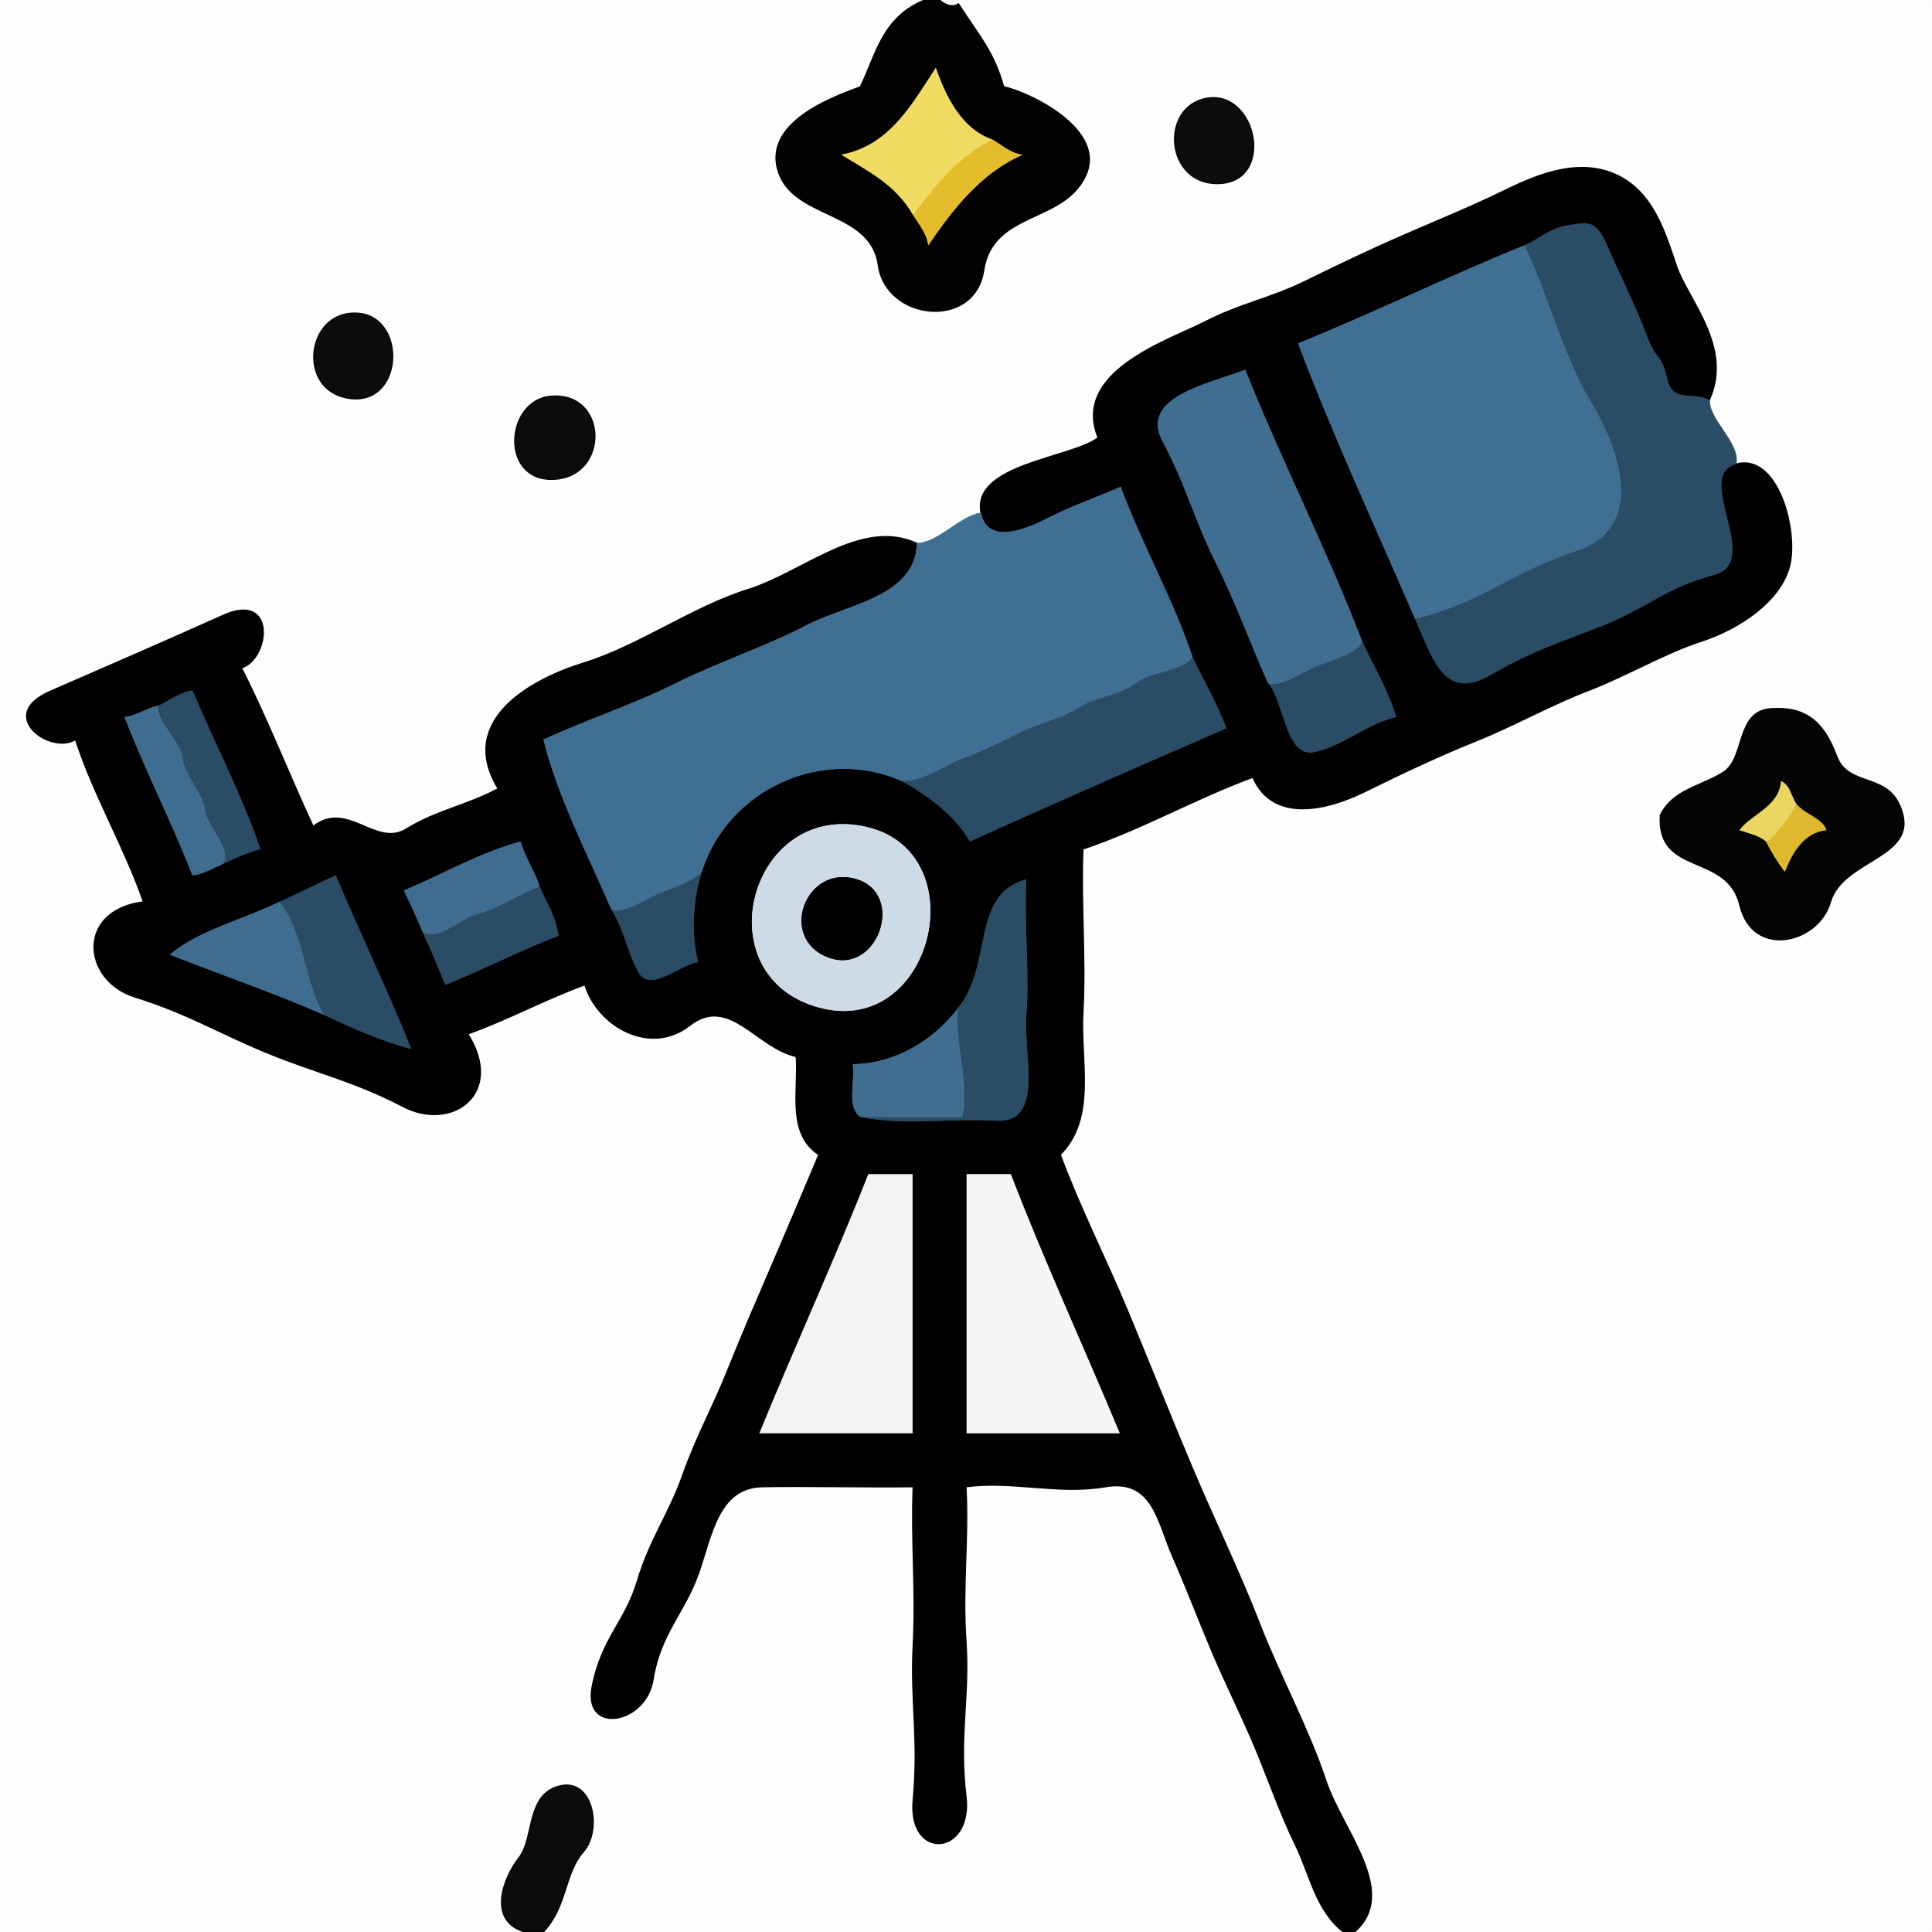 <svg xmlns="http://www.w3.org/2000/svg" xmlns:v="https://svgstorm.com"
viewBox = "0 0 512 512"
width="512"
height="512">
<g fill="None" fill-opacity="0.0" stroke="#000000" stroke-opacity="0.01" stroke-width="0.3"><path d="
M 0.00 512.00 
L 139.00 512.00
C 128.83 508.88 133.56 497.29 137.58 492.23 C 141.59 487.17 139.32 475.50 148.30 473.29 C 157.29 471.08 159.67 485.03 154.61 490.75 C 149.55 496.48 150.40 505.20 144.00 512.00
L 356.00 512.00
C 348.66 506.27 347.22 496.96 343.22 488.78 C 339.23 480.60 336.24 471.86 332.68 463.32 C 329.12 454.78 324.90 446.45 321.23 437.77 C 317.56 429.09 314.62 421.22 310.69 412.31 C 306.77 403.39 305.53 391.85 293.00 394.00 C 280.47 396.15 268.48 392.39 256.00 394.00
C 256.75 408.55 255.00 420.16 256.00 435.00 C 257.00 449.84 254.09 460.09 256.00 476.00 C 257.91 491.91 240.50 493.25 242.00 477.00 C 243.50 460.75 241.24 451.09 242.00 436.00 C 242.76 420.91 241.43 408.82 242.00 394.00
C 229.91 394.17 213.68 393.77 202.00 394.00 C 190.32 394.23 188.65 406.93 185.08 417.08 C 181.50 427.22 174.93 433.11 173.08 445.08 C 171.22 457.04 154.39 459.83 156.93 446.93 C 159.47 434.03 165.65 429.90 168.92 418.92 C 172.20 407.94 177.35 401.07 180.92 390.92 C 184.50 380.78 189.04 372.66 192.92 362.92 C 196.81 353.18 200.67 344.35 204.78 334.78 C 208.88 325.20 212.97 315.62 217.00 306.00
C 208.41 300.46 211.68 288.84 211.00 280.00
C 200.47 277.69 193.24 263.58 182.77 271.77 C 172.31 279.96 158.30 271.96 155.00 261.00
C 144.50 264.80 134.54 270.26 124.00 274.00
C 133.90 289.78 119.86 300.05 106.77 293.23 C 93.68 286.40 84.07 284.46 70.93 279.07 C 57.78 273.69 49.82 268.60 35.77 264.23 C 21.72 259.86 20.12 241.25 38.00 239.00
C 32.91 224.36 24.80 210.77 20.00 196.00
C 13.42 200.16 -1.29 189.56 13.23 183.23 C 27.75 176.90 44.63 169.60 59.08 163.08 C 73.52 156.56 71.47 174.75 64.00 177.00
C 70.84 190.45 76.53 205.08 83.00 219.00
C 91.99 211.90 99.58 224.72 107.69 219.69 C 115.80 214.67 123.78 213.45 132.00 209.00
C 121.08 191.15 140.14 180.19 154.69 175.69 C 169.25 171.20 183.63 160.78 198.23 156.23 C 212.83 151.68 228.23 137.15 243.00 144.00
C 248.48 144.10 254.51 136.71 260.00 136.00
C 257.29 122.99 284.05 121.39 291.00 116.00
C 283.83 98.41 309.91 90.12 319.29 85.29 C 328.68 80.47 336.52 79.11 345.75 74.61 C 354.98 70.10 362.66 66.40 371.77 62.42 C 380.88 58.45 389.63 54.91 397.92 50.87 C 406.21 46.83 417.49 41.62 427.90 46.12 C 438.31 50.62 441.41 62.11 444.39 70.75 C 447.38 79.40 459.36 92.03 453.00 106.00
C 452.74 111.42 461.18 117.38 460.00 123.00
C 471.27 119.80 476.73 140.93 474.22 150.22 C 471.71 159.51 460.76 166.73 450.92 169.92 C 441.09 173.12 430.85 179.20 420.98 182.98 C 411.10 186.75 401.18 192.34 391.31 196.31 C 381.43 200.27 371.32 205.05 361.77 209.77 C 352.22 214.49 337.44 218.48 332.00 206.00
C 316.77 211.61 302.42 219.84 287.00 225.00
C 286.42 238.67 287.77 254.56 287.00 268.00 C 286.23 281.44 290.69 296.17 281.00 306.00
C 286.18 320.03 293.04 333.46 298.77 347.23 C 304.50 361.00 310.21 375.38 315.98 389.03 C 321.74 402.67 328.51 416.64 333.78 430.22 C 339.04 443.81 346.87 458.29 351.31 471.69 C 355.74 485.10 370.95 501.46 359.00 512.00
L 512.00 512.00
L 512.00 0.00
L 249.00 0.00
C 250.19 1.16 252.42 2.16 254.00 1.00
C 259.52 9.50 263.37 13.66 266.00 23.00
C 272.08 24.18 293.64 34.07 287.67 46.67 C 281.70 59.27 263.09 55.87 260.69 71.69 C 258.30 87.52 234.78 85.05 232.75 70.25 C 230.72 55.46 209.73 58.22 206.08 44.92 C 202.42 31.63 222.79 25.02 228.00 23.00
C 232.25 14.21 233.80 4.61 245.00 0.00
L 0.00 0.00
L 0.00 512.00
M 320.00 26.00 
C 333.08 23.97 337.92 47.88 323.30 48.64 C 308.67 49.39 307.13 28.00 320.00 26.00
M 93.00 83.00 
C 107.79 81.85 107.66 106.88 93.33 105.67 C 78.99 104.45 80.62 83.96 93.00 83.00
M 146.00 105.00 
C 161.15 103.74 161.62 126.15 146.97 127.02 C 132.33 127.89 133.76 106.02 146.00 105.00
M 440.00 216.00 
C 443.36 209.17 450.97 208.33 456.75 204.61 C 462.54 200.88 459.94 188.48 469.25 187.81 C 478.57 187.14 483.41 191.38 486.71 200.30 C 490.01 209.23 501.22 204.06 504.26 215.75 C 507.31 227.44 488.29 228.00 485.08 239.08 C 481.86 250.15 464.46 254.13 461.08 239.92 C 457.69 225.72 438.95 232.36 440.00 216.00 Z"/>
</g>
<g fill="None" fill-opacity="0.0" stroke="#000000" stroke-opacity="0.99" stroke-width="0.3"><path d="
M 249.00 0.00 
L 245.00 0.00
C 233.80 4.61 232.25 14.21 228.00 23.00
C 222.79 25.02 202.42 31.63 206.08 44.92 C 209.73 58.22 230.72 55.46 232.75 70.25 C 234.78 85.05 258.30 87.52 260.69 71.69 C 263.09 55.87 281.70 59.27 287.67 46.67 C 293.64 34.07 272.08 24.18 266.00 23.00
C 263.37 13.66 259.52 9.50 254.00 1.00
C 252.42 2.16 250.19 1.16 249.00 0.00
M 263.00 37.00 
C 265.61 38.50 267.89 40.70 271.00 41.00
C 259.77 45.93 252.35 55.72 246.00 65.00
C 245.61 62.00 243.59 59.50 242.00 57.00
C 237.38 48.97 230.49 45.63 223.00 41.00
C 235.76 38.59 241.66 27.64 248.00 18.00
C 250.63 25.51 254.77 34.18 263.00 37.00 Z"/>
</g>
<g fill="None" fill-opacity="0.0" stroke="#F0DC63" stroke-opacity="1.00" stroke-width="0.3"><path d="
M 242.00 57.00 
C 247.55 49.50 253.83 41.59 263.00 37.00
C 254.77 34.18 250.63 25.51 248.00 18.00
C 241.66 27.64 235.76 38.59 223.00 41.00
C 230.49 45.63 237.38 48.97 242.00 57.00 Z"/>
</g>
<g fill="None" fill-opacity="0.0" stroke="#000000" stroke-opacity="0.95" stroke-width="0.3"><path d="
M 320.00 26.00 
C 307.13 28.00 308.67 49.39 323.30 48.64 C 337.92 47.88 333.08 23.97 320.00 26.00 Z"/>
</g>
<g fill="None" fill-opacity="0.0" stroke="#E4BD2D" stroke-opacity="1.00" stroke-width="0.3"><path d="
M 242.00 57.00 
C 243.59 59.50 245.61 62.00 246.00 65.00
C 252.35 55.72 259.77 45.93 271.00 41.00
C 267.89 40.70 265.61 38.50 263.00 37.00
C 253.83 41.59 247.55 49.50 242.00 57.00 Z"/>
</g>
<g fill="None" fill-opacity="0.0" stroke="#000000" stroke-opacity="1.00" stroke-width="0.3"><path d="
M 260.00 136.00 
C 261.84 144.87 272.90 139.73 278.08 137.08 C 283.25 134.42 291.44 131.41 297.00 129.00
C 302.61 144.23 310.84 158.58 316.00 174.00
C 318.84 180.13 322.58 186.41 325.00 193.00
C 302.25 202.86 279.63 212.80 257.00 223.00
C 253.11 216.02 245.60 210.65 239.00 207.00
C 217.76 197.62 192.82 209.42 186.00 231.00
C 183.62 238.53 183.13 247.16 185.00 255.00
C 180.84 255.20 172.39 263.30 169.25 257.75 C 166.11 252.20 165.47 246.37 162.00 241.00
C 155.64 226.26 147.92 211.53 144.00 196.00
C 155.28 190.77 167.97 186.63 179.07 181.07 C 190.18 175.52 202.91 171.34 213.69 165.69 C 224.48 160.05 242.48 158.26 243.00 144.00
C 228.23 137.15 212.83 151.68 198.23 156.23 C 183.63 160.78 169.25 171.20 154.69 175.69 C 140.14 180.19 121.08 191.15 132.00 209.00
C 123.78 213.45 115.80 214.67 107.69 219.69 C 99.58 224.72 91.99 211.90 83.00 219.00
C 76.53 205.08 70.84 190.45 64.00 177.00
C 71.47 174.75 73.52 156.56 59.08 163.08 C 44.63 169.60 27.75 176.90 13.23 183.23 C -1.29 189.56 13.42 200.16 20.00 196.00
C 24.80 210.77 32.91 224.36 38.00 239.00
C 20.12 241.25 21.72 259.86 35.77 264.23 C 49.82 268.60 57.78 273.69 70.93 279.07 C 84.07 284.46 93.68 286.40 106.77 293.23 C 119.86 300.05 133.90 289.78 124.00 274.00
C 134.54 270.26 144.50 264.80 155.00 261.00
C 158.30 271.96 172.31 279.96 182.77 271.77 C 193.24 263.58 200.47 277.69 211.00 280.00
C 211.68 288.84 208.41 300.46 217.00 306.00
C 212.97 315.62 208.88 325.20 204.78 334.78 C 200.67 344.35 196.81 353.18 192.92 362.92 C 189.04 372.66 184.50 380.78 180.92 390.92 C 177.35 401.07 172.20 407.94 168.92 418.92 C 165.65 429.90 159.47 434.03 156.93 446.93 C 154.39 459.83 171.22 457.04 173.08 445.08 C 174.93 433.11 181.50 427.22 185.08 417.08 C 188.65 406.93 190.32 394.23 202.00 394.00 C 213.68 393.77 229.91 394.17 242.00 394.00
C 241.43 408.82 242.76 420.91 242.00 436.00 C 241.24 451.09 243.50 460.75 242.00 477.00 C 240.50 493.25 257.91 491.91 256.00 476.00 C 254.09 460.09 257.00 449.84 256.00 435.00 C 255.00 420.16 256.75 408.55 256.00 394.00
C 268.48 392.39 280.47 396.15 293.00 394.00 C 305.53 391.85 306.77 403.39 310.69 412.31 C 314.62 421.22 317.56 429.09 321.23 437.77 C 324.90 446.45 329.12 454.78 332.68 463.32 C 336.24 471.86 339.23 480.60 343.22 488.78 C 347.22 496.96 348.66 506.27 356.00 512.00
L 359.00 512.00
C 370.95 501.46 355.74 485.10 351.31 471.69 C 346.87 458.29 339.04 443.81 333.78 430.22 C 328.51 416.64 321.74 402.67 315.98 389.03 C 310.21 375.38 304.50 361.00 298.77 347.23 C 293.04 333.46 286.18 320.03 281.00 306.00
C 290.69 296.17 286.23 281.44 287.00 268.00 C 287.77 254.56 286.42 238.67 287.00 225.00
C 302.42 219.84 316.77 211.61 332.00 206.00
C 337.44 218.48 352.22 214.49 361.77 209.77 C 371.32 205.05 381.43 200.27 391.31 196.31 C 401.18 192.34 411.10 186.75 420.98 182.98 C 430.85 179.20 441.09 173.12 450.92 169.92 C 460.76 166.73 471.71 159.51 474.22 150.22 C 476.73 140.93 471.27 119.80 460.00 123.00
C 448.73 126.20 467.22 148.88 454.32 152.32 C 441.42 155.76 436.65 161.06 424.77 165.77 C 412.89 170.49 406.86 172.10 394.92 178.92 C 382.99 185.75 379.89 175.34 375.00 164.00
C 364.56 139.81 353.30 115.60 344.00 91.00
C 364.15 82.83 383.83 73.18 404.00 65.00
C 408.47 63.07 410.56 60.47 415.69 59.69 C 420.82 58.92 422.89 58.08 425.92 65.08 C 428.96 72.08 433.66 81.46 436.31 88.69 C 438.95 95.93 440.23 93.26 441.77 100.23 C 443.31 107.20 448.80 103.53 453.00 106.00
C 459.36 92.03 447.38 79.40 444.39 70.75 C 441.41 62.11 438.31 50.62 427.90 46.12 C 417.49 41.62 406.21 46.83 397.92 50.87 C 389.63 54.91 380.88 58.45 371.77 62.42 C 362.66 66.40 354.98 70.10 345.75 74.61 C 336.52 79.11 328.68 80.47 319.29 85.29 C 309.91 90.12 283.83 98.41 291.00 116.00
C 284.05 121.39 257.29 122.99 260.00 136.00
M 361.00 170.00 
C 363.96 176.40 367.93 182.99 370.00 190.00
C 362.34 191.75 356.04 197.69 348.31 199.31 C 340.57 200.92 340.27 185.55 336.00 181.00
C 331.04 169.76 327.64 160.10 322.08 148.92 C 316.52 137.75 314.30 128.61 308.07 116.93 C 301.85 105.25 320.19 101.71 330.00 98.00
C 339.70 122.20 351.63 145.66 361.00 170.00
M 59.00 229.00 
C 56.33 230.14 53.93 231.66 51.00 232.00
C 45.49 217.85 38.46 204.19 33.00 190.00
C 36.21 189.69 38.85 187.55 42.00 187.00
C 44.75 185.74 47.66 183.41 51.00 183.00
C 56.96 197.04 64.08 210.66 69.00 225.00
C 65.57 225.99 62.25 227.40 59.00 229.00
M 229.00 219.00 
C 259.10 225.23 247.50 275.29 217.00 267.00 C 186.50 258.71 198.49 212.68 229.00 219.00
M 143.00 235.00 
C 144.89 239.28 147.50 243.28 148.00 248.00
C 137.86 251.88 128.12 256.94 118.00 261.00
C 116.06 256.28 114.17 251.64 112.00 247.00
C 110.40 243.26 108.87 239.63 107.00 236.00
C 117.35 231.65 127.19 225.90 138.00 223.00
C 139.04 227.21 141.81 230.80 143.00 235.00
M 86.00 269.00 
C 72.63 263.16 58.60 258.34 45.00 253.00
C 52.37 246.64 64.59 243.62 74.00 239.00
C 79.12 236.79 83.90 234.22 89.00 232.00
C 95.49 247.43 102.78 262.50 109.00 278.00
C 101.13 275.98 93.12 272.38 86.00 269.00
M 228.00 296.00 
C 224.28 293.37 226.64 286.84 226.00 282.00
C 237.00 281.93 247.35 275.85 254.00 267.00
C 263.29 255.24 257.15 237.14 272.00 233.00
C 271.35 243.85 272.87 258.54 272.00 269.00 C 271.13 279.46 276.96 297.71 264.00 297.00 C 251.04 296.29 239.86 298.36 228.00 296.00
M 242.00 311.00 
C 242.00 334.00 242.00 357.00 242.00 380.00
C 228.33 380.00 214.67 380.00 201.00 380.00
C 210.42 356.88 220.87 334.20 230.00 311.00
C 234.00 311.00 238.00 311.00 242.00 311.00
M 268.00 311.00 
C 276.92 334.25 287.42 356.95 297.00 380.00
C 283.33 380.00 269.67 380.00 256.00 380.00
C 256.00 357.00 256.00 334.00 256.00 311.00
C 260.00 311.00 264.00 311.00 268.00 311.00 Z"/>
</g>
<g fill="None" fill-opacity="0.0" stroke="#2A4C65" stroke-opacity="1.00" stroke-width="0.3"><path d="
M 404.00 65.00 
C 410.49 78.62 414.11 93.98 421.92 107.08 C 429.74 120.17 435.85 139.97 417.92 145.92 C 400.00 151.88 392.62 159.78 375.00 164.00
C 379.89 175.34 382.99 185.75 394.92 178.92 C 406.86 172.10 412.89 170.49 424.77 165.77 C 436.65 161.06 441.42 155.76 454.32 152.32 C 467.22 148.88 448.73 126.20 460.00 123.00
C 461.18 117.38 452.74 111.42 453.00 106.00
C 448.80 103.53 443.31 107.20 441.77 100.23 C 440.23 93.26 438.95 95.93 436.31 88.69 C 433.66 81.46 428.96 72.08 425.92 65.08 C 422.89 58.08 420.82 58.92 415.69 59.69 C 410.56 60.47 408.47 63.07 404.00 65.00 Z"/>
</g>
<g fill="None" fill-opacity="0.0" stroke="#3F6F92" stroke-opacity="1.00" stroke-width="0.3"><path d="
M 375.00 164.00 
C 392.62 159.78 400.00 151.88 417.92 145.92 C 435.85 139.97 429.74 120.17 421.92 107.08 C 414.11 93.98 410.49 78.62 404.00 65.00
C 383.83 73.18 364.15 82.83 344.00 91.00
C 353.30 115.60 364.56 139.81 375.00 164.00 Z"/>
</g>
<g fill="None" fill-opacity="0.0" stroke="#000000" stroke-opacity="0.95" stroke-width="0.3"><path d="
M 93.00 83.00 
C 80.62 83.96 78.99 104.45 93.33 105.67 C 107.66 106.88 107.79 81.85 93.00 83.00 Z"/>
</g>
<g fill="None" fill-opacity="0.0" stroke="#3F6E91" stroke-opacity="1.00" stroke-width="0.3"><path d="
M 336.00 181.00 
C 338.25 182.73 346.03 177.81 348.69 176.69 C 351.36 175.58 360.13 173.24 361.00 170.00
C 351.63 145.66 339.70 122.20 330.00 98.00
C 320.19 101.71 301.85 105.25 308.07 116.93 C 314.30 128.61 316.52 137.75 322.08 148.92 C 327.64 160.10 331.04 169.76 336.00 181.00 Z"/>
</g>
<g fill="None" fill-opacity="0.0" stroke="#000000" stroke-opacity="0.95" stroke-width="0.3"><path d="
M 146.00 105.00 
C 133.76 106.02 132.33 127.89 146.97 127.02 C 161.62 126.15 161.15 103.74 146.00 105.00 Z"/>
</g>
<g fill="None" fill-opacity="0.0" stroke="#3F6F92" stroke-opacity="1.00" stroke-width="0.3"><path d="
M 260.00 136.00 
C 254.51 136.71 248.48 144.10 243.00 144.00
C 242.48 158.26 224.48 160.05 213.69 165.69 C 202.91 171.34 190.18 175.52 179.07 181.07 C 167.97 186.63 155.28 190.77 144.00 196.00
C 147.92 211.53 155.64 226.26 162.00 241.00
C 164.22 242.75 171.32 238.37 174.08 237.08 C 176.83 235.78 183.98 233.77 186.00 231.00
C 192.82 209.42 217.76 197.62 239.00 207.00
C 244.72 207.25 249.99 202.97 255.08 201.08 C 260.16 199.18 265.47 196.62 270.23 194.23 C 274.98 191.84 281.41 190.52 285.69 187.69 C 289.98 184.87 297.53 184.01 301.07 181.07 C 304.62 178.13 314.60 177.68 316.00 174.00
C 310.84 158.58 302.61 144.23 297.00 129.00
C 291.44 131.41 283.25 134.42 278.08 137.08 C 272.90 139.73 261.84 144.87 260.00 136.00 Z"/>
</g>
<g fill="None" fill-opacity="0.0" stroke="#2A4C64" stroke-opacity="1.00" stroke-width="0.3"><path d="
M 336.00 181.00 
C 340.27 185.55 340.57 200.92 348.31 199.31 C 356.04 197.69 362.34 191.75 370.00 190.00
C 367.93 182.99 363.96 176.40 361.00 170.00
C 360.13 173.24 351.36 175.58 348.69 176.69 C 346.03 177.81 338.25 182.73 336.00 181.00 Z"/>
</g>
<g fill="None" fill-opacity="0.0" stroke="#2A4C65" stroke-opacity="1.00" stroke-width="0.3"><path d="
M 239.00 207.00 
C 245.60 210.65 253.11 216.02 257.00 223.00
C 279.63 212.80 302.25 202.86 325.00 193.00
C 322.58 186.41 318.84 180.13 316.00 174.00
C 314.60 177.68 304.62 178.13 301.07 181.07 C 297.53 184.01 289.98 184.87 285.69 187.69 C 281.41 190.52 274.98 191.84 270.23 194.23 C 265.47 196.62 260.16 199.18 255.08 201.08 C 249.99 202.97 244.72 207.25 239.00 207.00 Z"/>
</g>
<g fill="None" fill-opacity="0.0" stroke="#2A4C64" stroke-opacity="1.00" stroke-width="0.3"><path d="
M 42.00 187.00 
C 40.95 190.60 48.03 196.64 48.31 200.70 C 48.58 204.75 53.91 210.53 54.31 214.69 C 54.71 218.86 61.82 225.16 59.00 229.00
C 62.25 227.40 65.57 225.99 69.00 225.00
C 64.08 210.66 56.96 197.04 51.00 183.00
C 47.66 183.41 44.75 185.74 42.00 187.00 Z"/>
</g>
<g fill="None" fill-opacity="0.0" stroke="#3E6D8F" stroke-opacity="1.00" stroke-width="0.3"><path d="
M 59.00 229.00 
C 61.82 225.16 54.71 218.86 54.31 214.69 C 53.91 210.53 48.58 204.75 48.31 200.70 C 48.03 196.64 40.95 190.60 42.00 187.00
C 38.85 187.55 36.21 189.69 33.00 190.00
C 38.46 204.19 45.49 217.85 51.00 232.00
C 53.93 231.66 56.33 230.14 59.00 229.00 Z"/>
</g>
<g fill="None" fill-opacity="0.0" stroke="#000000" stroke-opacity="0.98" stroke-width="0.3"><path d="
M 440.00 216.00 
C 438.95 232.36 457.69 225.72 461.08 239.92 C 464.46 254.13 481.86 250.15 485.08 239.08 C 488.29 228.00 507.31 227.44 504.26 215.75 C 501.22 204.06 490.01 209.23 486.71 200.30 C 483.41 191.38 478.57 187.14 469.25 187.81 C 459.94 188.48 462.54 200.88 456.75 204.61 C 450.97 208.33 443.36 209.17 440.00 216.00
M 476.00 213.00 
C 478.28 215.91 482.99 216.77 484.00 220.00
C 478.02 220.60 474.98 225.97 473.00 231.00
C 471.17 228.65 469.43 225.78 468.00 223.00
C 466.25 221.36 463.14 220.76 461.00 220.00
C 463.91 215.93 471.59 213.75 472.00 207.00
C 474.40 208.09 474.67 211.00 476.00 213.00 Z"/>
</g>
<g fill="None" fill-opacity="0.0" stroke="#EAD660" stroke-opacity="1.00" stroke-width="0.3"><path d="
M 468.00 223.00 
C 470.13 222.57 476.15 213.97 476.00 213.00
C 474.67 211.00 474.40 208.09 472.00 207.00
C 471.59 213.75 463.91 215.93 461.00 220.00
C 463.14 220.76 466.25 221.36 468.00 223.00 Z"/>
</g>
<g fill="None" fill-opacity="0.0" stroke="#DFB92D" stroke-opacity="1.00" stroke-width="0.3"><path d="
M 468.00 223.00 
C 469.43 225.78 471.17 228.65 473.00 231.00
C 474.98 225.97 478.02 220.60 484.00 220.00
C 482.99 216.77 478.28 215.91 476.00 213.00
C 476.15 213.97 470.13 222.57 468.00 223.00 Z"/>
</g>
<g fill="None" fill-opacity="0.0" stroke="#CCDBE6" stroke-opacity="1.00" stroke-width="0.3"><path d="
M 229.00 219.00 
C 198.49 212.68 186.50 258.71 217.00 267.00 C 247.50 275.29 259.10 225.23 229.00 219.00
M 227.00 233.00 
C 240.14 236.99 232.52 258.83 219.33 253.67 C 206.14 248.51 213.52 228.91 227.00 233.00 Z"/>
</g>
<g fill="None" fill-opacity="0.0" stroke="#3E6D90" stroke-opacity="1.00" stroke-width="0.3"><path d="
M 112.00 247.00 
C 115.89 249.86 122.50 243.06 127.08 242.08 C 131.65 241.09 138.34 236.65 143.00 235.00
C 141.81 230.80 139.04 227.21 138.00 223.00
C 127.19 225.90 117.35 231.65 107.00 236.00
C 108.87 239.63 110.40 243.26 112.00 247.00 Z"/>
</g>
<g fill="None" fill-opacity="0.0" stroke="#2A4B64" stroke-opacity="1.00" stroke-width="0.3"><path d="
M 162.00 241.00 
C 165.47 246.37 166.11 252.20 169.25 257.75 C 172.39 263.30 180.84 255.20 185.00 255.00
C 183.13 247.16 183.62 238.53 186.00 231.00
C 183.98 233.77 176.83 235.78 174.08 237.08 C 171.32 238.37 164.22 242.75 162.00 241.00 Z"/>
</g>
<g fill="None" fill-opacity="0.0" stroke="#2A4C64" stroke-opacity="1.00" stroke-width="0.3"><path d="
M 74.00 239.00 
C 80.64 246.74 81.11 262.40 86.00 269.00
C 93.12 272.38 101.13 275.98 109.00 278.00
C 102.78 262.50 95.49 247.43 89.00 232.00
C 83.90 234.22 79.12 236.79 74.00 239.00 Z"/>
</g>
<g fill="None" fill-opacity="0.0" stroke="#000000" stroke-opacity="1.00" stroke-width="0.3"><path d="
M 227.00 233.00 
C 213.52 228.91 206.14 248.51 219.33 253.67 C 232.52 258.83 240.14 236.99 227.00 233.00 Z"/>
</g>
<g fill="None" fill-opacity="0.0" stroke="#2A4C64" stroke-opacity="1.00" stroke-width="0.3"><path d="
M 254.00 267.00 
C 252.58 275.11 257.15 286.98 255.00 296.00
C 246.00 296.00 237.00 296.00 228.00 296.00
C 239.86 298.36 251.04 296.29 264.00 297.00 C 276.96 297.71 271.13 279.46 272.00 269.00 C 272.87 258.54 271.35 243.85 272.00 233.00
C 257.15 237.14 263.29 255.24 254.00 267.00 Z"/>
</g>
<g fill="None" fill-opacity="0.0" stroke="#2A4C64" stroke-opacity="1.00" stroke-width="0.3"><path d="
M 112.00 247.00 
C 114.17 251.64 116.06 256.28 118.00 261.00
C 128.12 256.94 137.86 251.88 148.00 248.00
C 147.50 243.28 144.89 239.28 143.00 235.00
C 138.34 236.65 131.65 241.09 127.08 242.08 C 122.50 243.06 115.89 249.86 112.00 247.00 Z"/>
</g>
<g fill="None" fill-opacity="0.0" stroke="#3E6D90" stroke-opacity="1.00" stroke-width="0.3"><path d="
M 86.00 269.00 
C 81.11 262.40 80.64 246.74 74.00 239.00
C 64.59 243.62 52.37 246.64 45.00 253.00
C 58.60 258.34 72.63 263.16 86.00 269.00 Z"/>
</g>
<g fill="None" fill-opacity="0.0" stroke="#3F6E91" stroke-opacity="1.00" stroke-width="0.3"><path d="
M 228.00 296.00 
C 237.00 296.00 246.00 296.00 255.00 296.00
C 257.15 286.98 252.58 275.11 254.00 267.00
C 247.35 275.85 237.00 281.93 226.00 282.00
C 226.64 286.84 224.28 293.37 228.00 296.00 Z"/>
</g>
<g fill="None" fill-opacity="0.0" stroke="#000000" stroke-opacity="0.05" stroke-width="0.3"><path d="
M 242.00 311.00 
C 238.00 311.00 234.00 311.00 230.00 311.00
C 220.87 334.20 210.42 356.88 201.00 380.00
C 214.67 380.00 228.33 380.00 242.00 380.00
C 242.00 357.00 242.00 334.00 242.00 311.00 Z"/>
</g>
<g fill="None" fill-opacity="0.0" stroke="#000000" stroke-opacity="0.04" stroke-width="0.3"><path d="
M 268.00 311.00 
C 264.00 311.00 260.00 311.00 256.00 311.00
C 256.00 334.00 256.00 357.00 256.00 380.00
C 269.67 380.00 283.33 380.00 297.00 380.00
C 287.42 356.95 276.92 334.25 268.00 311.00 Z"/>
</g>
<g fill="None" fill-opacity="0.0" stroke="#000000" stroke-opacity="0.95" stroke-width="0.3"><path d="
M 139.00 512.00 
L 144.00 512.00
C 150.40 505.20 149.55 496.48 154.61 490.75 C 159.67 485.03 157.29 471.08 148.30 473.29 C 139.32 475.50 141.59 487.17 137.58 492.23 C 133.56 497.29 128.83 508.88 139.00 512.00 Z"/>
</g>
<g fill="#000000" fill-opacity="0.01" stroke="None">
<path d="
M 0.00 512.00 
L 139.00 512.00
C 128.83 508.88 133.56 497.29 137.58 492.23 C 141.59 487.17 139.32 475.50 148.30 473.29 C 157.29 471.08 159.67 485.03 154.61 490.75 C 149.55 496.48 150.40 505.20 144.00 512.00
L 356.00 512.00
C 348.66 506.27 347.22 496.96 343.22 488.78 C 339.23 480.60 336.24 471.86 332.68 463.32 C 329.12 454.78 324.90 446.45 321.23 437.77 C 317.56 429.09 314.62 421.22 310.69 412.31 C 306.77 403.39 305.53 391.85 293.00 394.00 C 280.47 396.15 268.48 392.39 256.00 394.00
C 256.75 408.55 255.00 420.16 256.00 435.00 C 257.00 449.84 254.09 460.09 256.00 476.00 C 257.91 491.91 240.50 493.25 242.00 477.00 C 243.50 460.75 241.24 451.09 242.00 436.00 C 242.76 420.91 241.43 408.82 242.00 394.00
C 229.91 394.17 213.68 393.77 202.00 394.00 C 190.32 394.23 188.65 406.93 185.08 417.08 C 181.50 427.22 174.93 433.11 173.08 445.08 C 171.22 457.04 154.39 459.83 156.93 446.93 C 159.47 434.03 165.65 429.90 168.92 418.92 C 172.20 407.94 177.35 401.07 180.92 390.92 C 184.50 380.78 189.04 372.66 192.92 362.92 C 196.81 353.18 200.67 344.35 204.78 334.78 C 208.88 325.20 212.97 315.62 217.00 306.00
C 208.41 300.46 211.68 288.84 211.00 280.00
C 200.47 277.69 193.24 263.58 182.77 271.77 C 172.31 279.96 158.30 271.96 155.00 261.00
C 144.50 264.80 134.54 270.26 124.00 274.00
C 133.90 289.78 119.86 300.05 106.77 293.23 C 93.68 286.40 84.07 284.46 70.93 279.07 C 57.78 273.69 49.82 268.60 35.77 264.23 C 21.72 259.86 20.12 241.25 38.00 239.00
C 32.91 224.36 24.80 210.77 20.00 196.00
C 13.42 200.16 -1.29 189.56 13.23 183.23 C 27.75 176.90 44.63 169.60 59.08 163.08 C 73.52 156.56 71.47 174.75 64.00 177.00
C 70.84 190.45 76.53 205.08 83.00 219.00
C 91.99 211.90 99.58 224.72 107.69 219.69 C 115.80 214.67 123.78 213.45 132.00 209.00
C 121.08 191.15 140.14 180.19 154.69 175.69 C 169.25 171.20 183.63 160.78 198.23 156.23 C 212.83 151.68 228.23 137.15 243.00 144.00
C 248.48 144.10 254.51 136.71 260.00 136.00
C 257.29 122.99 284.05 121.39 291.00 116.00
C 283.83 98.41 309.91 90.12 319.29 85.29 C 328.68 80.47 336.52 79.11 345.75 74.61 C 354.98 70.10 362.66 66.40 371.77 62.42 C 380.88 58.45 389.63 54.91 397.92 50.87 C 406.21 46.83 417.49 41.62 427.90 46.12 C 438.31 50.62 441.41 62.11 444.39 70.75 C 447.38 79.40 459.36 92.03 453.00 106.00
C 452.74 111.42 461.18 117.38 460.00 123.00
C 471.27 119.80 476.73 140.93 474.22 150.22 C 471.71 159.51 460.76 166.73 450.92 169.92 C 441.09 173.12 430.85 179.20 420.98 182.98 C 411.10 186.75 401.18 192.34 391.31 196.31 C 381.43 200.27 371.32 205.05 361.77 209.77 C 352.22 214.49 337.44 218.48 332.00 206.00
C 316.77 211.61 302.42 219.84 287.00 225.00
C 286.42 238.67 287.77 254.56 287.00 268.00 C 286.23 281.44 290.69 296.17 281.00 306.00
C 286.18 320.03 293.04 333.46 298.77 347.23 C 304.50 361.00 310.21 375.38 315.98 389.03 C 321.74 402.67 328.51 416.64 333.78 430.22 C 339.04 443.81 346.87 458.29 351.31 471.69 C 355.74 485.10 370.95 501.46 359.00 512.00
L 512.00 512.00
L 512.00 0.00
L 249.00 0.00
C 250.19 1.16 252.42 2.16 254.00 1.00
C 259.52 9.50 263.37 13.66 266.00 23.00
C 272.08 24.18 293.64 34.07 287.67 46.67 C 281.70 59.27 263.09 55.87 260.69 71.69 C 258.30 87.52 234.78 85.05 232.75 70.25 C 230.72 55.46 209.73 58.22 206.08 44.92 C 202.42 31.63 222.79 25.02 228.00 23.00
C 232.25 14.21 233.80 4.61 245.00 0.00
L 0.00 0.00
L 0.00 512.00
M 320.00 26.00 
C 333.08 23.97 337.92 47.88 323.30 48.64 C 308.67 49.39 307.13 28.00 320.00 26.00
M 93.00 83.00 
C 107.79 81.85 107.66 106.88 93.33 105.67 C 78.99 104.45 80.62 83.96 93.00 83.00
M 146.00 105.00 
C 161.15 103.74 161.62 126.15 146.97 127.02 C 132.33 127.89 133.76 106.02 146.00 105.00
M 440.00 216.00 
C 443.36 209.17 450.97 208.33 456.75 204.61 C 462.54 200.88 459.94 188.48 469.25 187.81 C 478.57 187.14 483.41 191.38 486.71 200.30 C 490.01 209.23 501.22 204.06 504.26 215.75 C 507.31 227.44 488.29 228.00 485.08 239.08 C 481.86 250.15 464.46 254.13 461.08 239.92 C 457.69 225.72 438.95 232.36 440.00 216.00 Z"/>
</g>
<g fill="#000000" fill-opacity="0.99" stroke="None">
<path d="
M 249.00 0.00 
L 245.00 0.00
C 233.80 4.61 232.25 14.21 228.00 23.00
C 222.79 25.02 202.42 31.63 206.08 44.92 C 209.73 58.22 230.72 55.46 232.75 70.25 C 234.78 85.05 258.30 87.52 260.69 71.69 C 263.09 55.87 281.70 59.27 287.67 46.67 C 293.64 34.07 272.08 24.18 266.00 23.00
C 263.37 13.66 259.52 9.50 254.00 1.00
C 252.42 2.16 250.19 1.16 249.00 0.00
M 263.00 37.00 
C 265.61 38.50 267.89 40.70 271.00 41.00
C 259.77 45.93 252.35 55.72 246.00 65.00
C 245.61 62.00 243.59 59.50 242.00 57.00
C 237.38 48.97 230.49 45.63 223.00 41.00
C 235.76 38.59 241.66 27.64 248.00 18.00
C 250.63 25.51 254.77 34.18 263.00 37.00 Z"/>
</g>
<g fill="#F0DC63" fill-opacity="1.00" stroke="None">
<path d="
M 242.00 57.00 
C 247.55 49.50 253.83 41.59 263.00 37.00
C 254.77 34.18 250.63 25.51 248.00 18.00
C 241.66 27.64 235.76 38.59 223.00 41.00
C 230.49 45.63 237.38 48.97 242.00 57.00 Z"/>
</g>
<g fill="#000000" fill-opacity="0.95" stroke="None">
<path d="
M 320.00 26.00 
C 307.13 28.00 308.67 49.39 323.30 48.64 C 337.92 47.88 333.08 23.97 320.00 26.00 Z"/>
</g>
<g fill="#E4BD2D" fill-opacity="1.00" stroke="None">
<path d="
M 242.00 57.00 
C 243.59 59.50 245.61 62.00 246.00 65.00
C 252.35 55.72 259.77 45.93 271.00 41.00
C 267.89 40.70 265.61 38.50 263.00 37.00
C 253.83 41.59 247.55 49.50 242.00 57.00 Z"/>
</g>
<g fill="#000000" fill-opacity="1.00" stroke="None">
<path d="
M 260.00 136.00 
C 261.84 144.87 272.90 139.73 278.08 137.08 C 283.25 134.42 291.44 131.41 297.00 129.00
C 302.61 144.23 310.84 158.58 316.00 174.00
C 318.84 180.13 322.58 186.41 325.00 193.00
C 302.25 202.86 279.63 212.80 257.00 223.00
C 253.11 216.02 245.60 210.65 239.00 207.00
C 217.76 197.62 192.82 209.42 186.00 231.00
C 183.62 238.53 183.13 247.16 185.00 255.00
C 180.84 255.20 172.39 263.30 169.25 257.75 C 166.11 252.20 165.47 246.37 162.00 241.00
C 155.64 226.26 147.92 211.53 144.00 196.00
C 155.28 190.77 167.97 186.63 179.07 181.07 C 190.18 175.52 202.91 171.34 213.69 165.69 C 224.48 160.05 242.48 158.26 243.00 144.00
C 228.23 137.15 212.83 151.68 198.23 156.23 C 183.63 160.78 169.25 171.20 154.69 175.69 C 140.14 180.19 121.08 191.15 132.00 209.00
C 123.78 213.45 115.80 214.67 107.69 219.69 C 99.58 224.72 91.99 211.90 83.00 219.00
C 76.53 205.08 70.84 190.45 64.00 177.00
C 71.47 174.75 73.52 156.56 59.08 163.08 C 44.63 169.60 27.75 176.90 13.23 183.23 C -1.29 189.56 13.42 200.16 20.00 196.00
C 24.80 210.77 32.91 224.36 38.00 239.00
C 20.12 241.25 21.72 259.86 35.77 264.23 C 49.82 268.60 57.78 273.69 70.93 279.07 C 84.07 284.46 93.68 286.40 106.77 293.23 C 119.86 300.05 133.90 289.78 124.00 274.00
C 134.54 270.26 144.50 264.80 155.00 261.00
C 158.30 271.96 172.31 279.96 182.77 271.77 C 193.24 263.58 200.47 277.69 211.00 280.00
C 211.68 288.84 208.41 300.46 217.00 306.00
C 212.97 315.62 208.88 325.20 204.78 334.78 C 200.67 344.35 196.81 353.18 192.92 362.92 C 189.04 372.66 184.50 380.78 180.92 390.92 C 177.35 401.07 172.20 407.94 168.92 418.92 C 165.65 429.90 159.47 434.03 156.93 446.93 C 154.39 459.83 171.22 457.04 173.08 445.08 C 174.93 433.11 181.50 427.22 185.08 417.08 C 188.65 406.93 190.32 394.23 202.00 394.00 C 213.68 393.77 229.91 394.17 242.00 394.00
C 241.43 408.82 242.76 420.91 242.00 436.00 C 241.24 451.09 243.50 460.75 242.00 477.00 C 240.50 493.25 257.91 491.91 256.00 476.00 C 254.09 460.09 257.00 449.84 256.00 435.00 C 255.00 420.16 256.75 408.55 256.00 394.00
C 268.48 392.39 280.47 396.15 293.00 394.00 C 305.53 391.85 306.77 403.39 310.69 412.31 C 314.62 421.22 317.56 429.09 321.23 437.77 C 324.90 446.45 329.12 454.78 332.68 463.32 C 336.24 471.86 339.23 480.60 343.22 488.78 C 347.22 496.96 348.66 506.27 356.00 512.00
L 359.00 512.00
C 370.95 501.46 355.74 485.10 351.31 471.69 C 346.87 458.29 339.04 443.81 333.78 430.22 C 328.51 416.64 321.74 402.67 315.98 389.03 C 310.21 375.38 304.50 361.00 298.77 347.23 C 293.04 333.46 286.18 320.03 281.00 306.00
C 290.69 296.17 286.23 281.44 287.00 268.00 C 287.77 254.56 286.42 238.67 287.00 225.00
C 302.42 219.84 316.77 211.61 332.00 206.00
C 337.44 218.48 352.22 214.49 361.77 209.77 C 371.32 205.05 381.43 200.27 391.31 196.31 C 401.18 192.34 411.10 186.75 420.98 182.98 C 430.85 179.20 441.09 173.12 450.92 169.92 C 460.76 166.73 471.71 159.51 474.22 150.22 C 476.73 140.93 471.27 119.80 460.00 123.00
C 448.73 126.20 467.22 148.88 454.32 152.32 C 441.42 155.76 436.65 161.06 424.77 165.77 C 412.89 170.49 406.86 172.10 394.92 178.92 C 382.99 185.75 379.89 175.34 375.00 164.00
C 364.56 139.81 353.30 115.60 344.00 91.00
C 364.15 82.83 383.83 73.18 404.00 65.00
C 408.47 63.07 410.56 60.47 415.69 59.69 C 420.82 58.92 422.89 58.08 425.92 65.08 C 428.96 72.08 433.66 81.46 436.31 88.69 C 438.95 95.93 440.23 93.26 441.77 100.23 C 443.31 107.20 448.80 103.53 453.00 106.00
C 459.36 92.03 447.38 79.40 444.39 70.75 C 441.41 62.11 438.31 50.62 427.90 46.12 C 417.49 41.62 406.21 46.83 397.92 50.87 C 389.63 54.91 380.88 58.45 371.77 62.42 C 362.66 66.40 354.98 70.10 345.75 74.61 C 336.52 79.11 328.68 80.47 319.29 85.29 C 309.91 90.12 283.83 98.41 291.00 116.00
C 284.05 121.39 257.29 122.99 260.00 136.00
M 361.00 170.00 
C 363.96 176.40 367.93 182.99 370.00 190.00
C 362.34 191.75 356.04 197.69 348.31 199.31 C 340.57 200.92 340.27 185.55 336.00 181.00
C 331.04 169.76 327.64 160.10 322.08 148.92 C 316.52 137.75 314.30 128.61 308.07 116.93 C 301.85 105.25 320.19 101.71 330.00 98.00
C 339.70 122.20 351.63 145.66 361.00 170.00
M 59.00 229.00 
C 56.33 230.14 53.93 231.66 51.00 232.00
C 45.49 217.85 38.46 204.19 33.00 190.00
C 36.21 189.69 38.85 187.55 42.00 187.00
C 44.75 185.74 47.66 183.41 51.00 183.00
C 56.96 197.04 64.08 210.66 69.00 225.00
C 65.57 225.99 62.25 227.40 59.00 229.00
M 229.00 219.00 
C 259.10 225.23 247.50 275.29 217.00 267.00 C 186.50 258.71 198.49 212.68 229.00 219.00
M 143.00 235.00 
C 144.89 239.28 147.50 243.28 148.00 248.00
C 137.86 251.88 128.12 256.94 118.00 261.00
C 116.06 256.28 114.17 251.64 112.00 247.00
C 110.40 243.26 108.87 239.63 107.00 236.00
C 117.35 231.65 127.19 225.90 138.00 223.00
C 139.04 227.21 141.81 230.80 143.00 235.00
M 86.00 269.00 
C 72.63 263.16 58.60 258.34 45.00 253.00
C 52.37 246.64 64.59 243.62 74.00 239.00
C 79.12 236.79 83.90 234.22 89.00 232.00
C 95.49 247.43 102.78 262.50 109.00 278.00
C 101.13 275.98 93.12 272.38 86.00 269.00
M 228.00 296.00 
C 224.28 293.37 226.64 286.84 226.00 282.00
C 237.00 281.93 247.35 275.85 254.00 267.00
C 263.29 255.24 257.15 237.14 272.00 233.00
C 271.35 243.85 272.87 258.54 272.00 269.00 C 271.13 279.46 276.96 297.71 264.00 297.00 C 251.04 296.29 239.86 298.36 228.00 296.00
M 242.00 311.00 
C 242.00 334.00 242.00 357.00 242.00 380.00
C 228.33 380.00 214.67 380.00 201.00 380.00
C 210.42 356.88 220.87 334.20 230.00 311.00
C 234.00 311.00 238.00 311.00 242.00 311.00
M 268.00 311.00 
C 276.92 334.25 287.42 356.95 297.00 380.00
C 283.33 380.00 269.67 380.00 256.00 380.00
C 256.00 357.00 256.00 334.00 256.00 311.00
C 260.00 311.00 264.00 311.00 268.00 311.00 Z"/>
</g>
<g fill="#2A4C65" fill-opacity="1.00" stroke="None">
<path d="
M 404.00 65.00 
C 410.49 78.62 414.11 93.98 421.92 107.08 C 429.74 120.17 435.85 139.97 417.92 145.92 C 400.00 151.88 392.62 159.78 375.00 164.00
C 379.89 175.34 382.99 185.75 394.92 178.92 C 406.86 172.10 412.89 170.49 424.77 165.77 C 436.65 161.06 441.42 155.76 454.32 152.32 C 467.22 148.88 448.73 126.20 460.00 123.00
C 461.18 117.38 452.74 111.42 453.00 106.00
C 448.80 103.53 443.31 107.20 441.77 100.23 C 440.23 93.26 438.95 95.93 436.31 88.69 C 433.66 81.46 428.96 72.08 425.92 65.08 C 422.89 58.08 420.82 58.92 415.69 59.69 C 410.56 60.47 408.47 63.07 404.00 65.00 Z"/>
</g>
<g fill="#3F6F92" fill-opacity="1.00" stroke="None">
<path d="
M 375.00 164.00 
C 392.62 159.78 400.00 151.88 417.92 145.92 C 435.85 139.97 429.74 120.17 421.92 107.08 C 414.11 93.98 410.49 78.62 404.00 65.00
C 383.83 73.18 364.15 82.83 344.00 91.00
C 353.30 115.60 364.56 139.81 375.00 164.00 Z"/>
</g>
<g fill="#000000" fill-opacity="0.95" stroke="None">
<path d="
M 93.00 83.00 
C 80.62 83.96 78.99 104.45 93.33 105.67 C 107.66 106.88 107.79 81.85 93.00 83.00 Z"/>
</g>
<g fill="#3F6E91" fill-opacity="1.00" stroke="None">
<path d="
M 336.00 181.00 
C 338.25 182.73 346.03 177.81 348.69 176.69 C 351.36 175.58 360.13 173.24 361.00 170.00
C 351.63 145.66 339.70 122.20 330.00 98.00
C 320.19 101.71 301.85 105.25 308.07 116.93 C 314.30 128.61 316.52 137.75 322.08 148.92 C 327.64 160.10 331.04 169.76 336.00 181.00 Z"/>
</g>
<g fill="#000000" fill-opacity="0.95" stroke="None">
<path d="
M 146.00 105.00 
C 133.76 106.02 132.33 127.89 146.97 127.02 C 161.62 126.15 161.15 103.74 146.00 105.00 Z"/>
</g>
<g fill="#3F6F92" fill-opacity="1.00" stroke="None">
<path d="
M 260.00 136.00 
C 254.51 136.71 248.48 144.10 243.00 144.00
C 242.48 158.26 224.48 160.05 213.69 165.69 C 202.91 171.34 190.18 175.52 179.07 181.07 C 167.97 186.63 155.28 190.77 144.00 196.00
C 147.92 211.53 155.64 226.26 162.00 241.00
C 164.22 242.75 171.32 238.37 174.08 237.08 C 176.83 235.78 183.98 233.77 186.00 231.00
C 192.82 209.42 217.76 197.62 239.00 207.00
C 244.72 207.25 249.99 202.97 255.08 201.08 C 260.16 199.18 265.47 196.62 270.23 194.23 C 274.98 191.84 281.41 190.52 285.69 187.69 C 289.98 184.87 297.53 184.01 301.07 181.07 C 304.62 178.13 314.60 177.68 316.00 174.00
C 310.84 158.58 302.61 144.23 297.00 129.00
C 291.44 131.41 283.25 134.42 278.08 137.08 C 272.90 139.73 261.84 144.87 260.00 136.00 Z"/>
</g>
<g fill="#2A4C64" fill-opacity="1.00" stroke="None">
<path d="
M 336.00 181.00 
C 340.27 185.55 340.57 200.92 348.31 199.31 C 356.04 197.69 362.34 191.75 370.00 190.00
C 367.93 182.99 363.96 176.40 361.00 170.00
C 360.13 173.24 351.36 175.58 348.69 176.69 C 346.03 177.81 338.25 182.73 336.00 181.00 Z"/>
</g>
<g fill="#2A4C65" fill-opacity="1.00" stroke="None">
<path d="
M 239.00 207.00 
C 245.60 210.65 253.11 216.02 257.00 223.00
C 279.63 212.80 302.25 202.86 325.00 193.00
C 322.58 186.41 318.84 180.13 316.00 174.00
C 314.60 177.68 304.62 178.13 301.07 181.07 C 297.53 184.01 289.98 184.87 285.69 187.69 C 281.41 190.52 274.98 191.84 270.23 194.23 C 265.47 196.62 260.16 199.18 255.08 201.08 C 249.99 202.97 244.72 207.25 239.00 207.00 Z"/>
</g>
<g fill="#2A4C64" fill-opacity="1.00" stroke="None">
<path d="
M 42.00 187.00 
C 40.95 190.60 48.03 196.64 48.31 200.70 C 48.58 204.75 53.91 210.53 54.31 214.69 C 54.71 218.86 61.82 225.16 59.00 229.00
C 62.25 227.40 65.57 225.99 69.00 225.00
C 64.08 210.66 56.96 197.04 51.00 183.00
C 47.66 183.41 44.75 185.74 42.00 187.00 Z"/>
</g>
<g fill="#3E6D8F" fill-opacity="1.00" stroke="None">
<path d="
M 59.00 229.00 
C 61.82 225.16 54.71 218.86 54.31 214.69 C 53.91 210.53 48.58 204.75 48.31 200.70 C 48.03 196.64 40.95 190.60 42.00 187.00
C 38.85 187.55 36.21 189.69 33.00 190.00
C 38.46 204.19 45.49 217.85 51.00 232.00
C 53.93 231.66 56.33 230.14 59.00 229.00 Z"/>
</g>
<g fill="#000000" fill-opacity="0.98" stroke="None">
<path d="
M 440.00 216.00 
C 438.95 232.36 457.69 225.72 461.08 239.92 C 464.46 254.13 481.86 250.15 485.08 239.08 C 488.29 228.00 507.31 227.44 504.26 215.75 C 501.22 204.06 490.01 209.23 486.71 200.30 C 483.41 191.38 478.57 187.14 469.25 187.81 C 459.94 188.48 462.54 200.88 456.75 204.61 C 450.97 208.33 443.36 209.17 440.00 216.00
M 476.00 213.00 
C 478.28 215.91 482.99 216.77 484.00 220.00
C 478.02 220.60 474.98 225.97 473.00 231.00
C 471.17 228.65 469.43 225.78 468.00 223.00
C 466.25 221.36 463.14 220.76 461.00 220.00
C 463.91 215.93 471.59 213.75 472.00 207.00
C 474.40 208.09 474.67 211.00 476.00 213.00 Z"/>
</g>
<g fill="#EAD660" fill-opacity="1.00" stroke="None">
<path d="
M 468.00 223.00 
C 470.13 222.57 476.15 213.97 476.00 213.00
C 474.67 211.00 474.40 208.09 472.00 207.00
C 471.59 213.75 463.91 215.93 461.00 220.00
C 463.14 220.76 466.25 221.36 468.00 223.00 Z"/>
</g>
<g fill="#DFB92D" fill-opacity="1.00" stroke="None">
<path d="
M 468.00 223.00 
C 469.43 225.78 471.17 228.65 473.00 231.00
C 474.98 225.97 478.02 220.60 484.00 220.00
C 482.99 216.77 478.28 215.91 476.00 213.00
C 476.15 213.97 470.13 222.57 468.00 223.00 Z"/>
</g>
<g fill="#CCDBE6" fill-opacity="1.00" stroke="None">
<path d="
M 229.00 219.00 
C 198.49 212.68 186.50 258.71 217.00 267.00 C 247.50 275.29 259.10 225.23 229.00 219.00
M 227.00 233.00 
C 240.14 236.99 232.52 258.83 219.33 253.67 C 206.14 248.51 213.52 228.91 227.00 233.00 Z"/>
</g>
<g fill="#3E6D90" fill-opacity="1.00" stroke="None">
<path d="
M 112.00 247.00 
C 115.89 249.86 122.50 243.06 127.08 242.08 C 131.65 241.09 138.34 236.65 143.00 235.00
C 141.81 230.80 139.04 227.21 138.00 223.00
C 127.19 225.90 117.35 231.65 107.00 236.00
C 108.87 239.63 110.40 243.26 112.00 247.00 Z"/>
</g>
<g fill="#2A4B64" fill-opacity="1.00" stroke="None">
<path d="
M 162.00 241.00 
C 165.47 246.37 166.11 252.20 169.25 257.75 C 172.39 263.30 180.84 255.20 185.00 255.00
C 183.13 247.16 183.62 238.53 186.00 231.00
C 183.98 233.77 176.83 235.78 174.08 237.08 C 171.32 238.37 164.22 242.75 162.00 241.00 Z"/>
</g>
<g fill="#2A4C64" fill-opacity="1.00" stroke="None">
<path d="
M 74.00 239.00 
C 80.64 246.74 81.11 262.40 86.00 269.00
C 93.12 272.38 101.13 275.98 109.00 278.00
C 102.78 262.50 95.49 247.43 89.00 232.00
C 83.90 234.22 79.12 236.79 74.00 239.00 Z"/>
</g>
<g fill="#000000" fill-opacity="1.00" stroke="None">
<path d="
M 227.00 233.00 
C 213.52 228.91 206.14 248.51 219.33 253.67 C 232.52 258.83 240.14 236.99 227.00 233.00 Z"/>
</g>
<g fill="#2A4C64" fill-opacity="1.00" stroke="None">
<path d="
M 254.00 267.00 
C 252.58 275.11 257.15 286.98 255.00 296.00
C 246.00 296.00 237.00 296.00 228.00 296.00
C 239.86 298.36 251.04 296.29 264.00 297.00 C 276.96 297.71 271.13 279.46 272.00 269.00 C 272.87 258.54 271.35 243.85 272.00 233.00
C 257.15 237.14 263.29 255.24 254.00 267.00 Z"/>
</g>
<g fill="#2A4C64" fill-opacity="1.00" stroke="None">
<path d="
M 112.00 247.00 
C 114.17 251.64 116.06 256.28 118.00 261.00
C 128.12 256.94 137.86 251.88 148.00 248.00
C 147.50 243.28 144.89 239.28 143.00 235.00
C 138.34 236.65 131.65 241.09 127.08 242.08 C 122.50 243.06 115.89 249.86 112.00 247.00 Z"/>
</g>
<g fill="#3E6D90" fill-opacity="1.00" stroke="None">
<path d="
M 86.00 269.00 
C 81.11 262.40 80.64 246.74 74.00 239.00
C 64.59 243.62 52.37 246.64 45.00 253.00
C 58.60 258.34 72.63 263.16 86.00 269.00 Z"/>
</g>
<g fill="#3F6E91" fill-opacity="1.00" stroke="None">
<path d="
M 228.00 296.00 
C 237.00 296.00 246.00 296.00 255.00 296.00
C 257.15 286.98 252.58 275.11 254.00 267.00
C 247.35 275.85 237.00 281.93 226.00 282.00
C 226.64 286.84 224.28 293.37 228.00 296.00 Z"/>
</g>
<g fill="#000000" fill-opacity="0.05" stroke="None">
<path d="
M 242.00 311.00 
C 238.00 311.00 234.00 311.00 230.00 311.00
C 220.87 334.20 210.42 356.88 201.00 380.00
C 214.67 380.00 228.33 380.00 242.00 380.00
C 242.00 357.00 242.00 334.00 242.00 311.00 Z"/>
</g>
<g fill="#000000" fill-opacity="0.04" stroke="None">
<path d="
M 268.00 311.00 
C 264.00 311.00 260.00 311.00 256.00 311.00
C 256.00 334.00 256.00 357.00 256.00 380.00
C 269.67 380.00 283.33 380.00 297.00 380.00
C 287.42 356.95 276.92 334.25 268.00 311.00 Z"/>
</g>
<g fill="#000000" fill-opacity="0.95" stroke="None">
<path d="
M 139.00 512.00 
L 144.00 512.00
C 150.40 505.20 149.55 496.48 154.61 490.75 C 159.67 485.03 157.29 471.08 148.30 473.29 C 139.32 475.50 141.59 487.17 137.58 492.23 C 133.56 497.29 128.83 508.88 139.00 512.00 Z"/>
</g>
</svg>